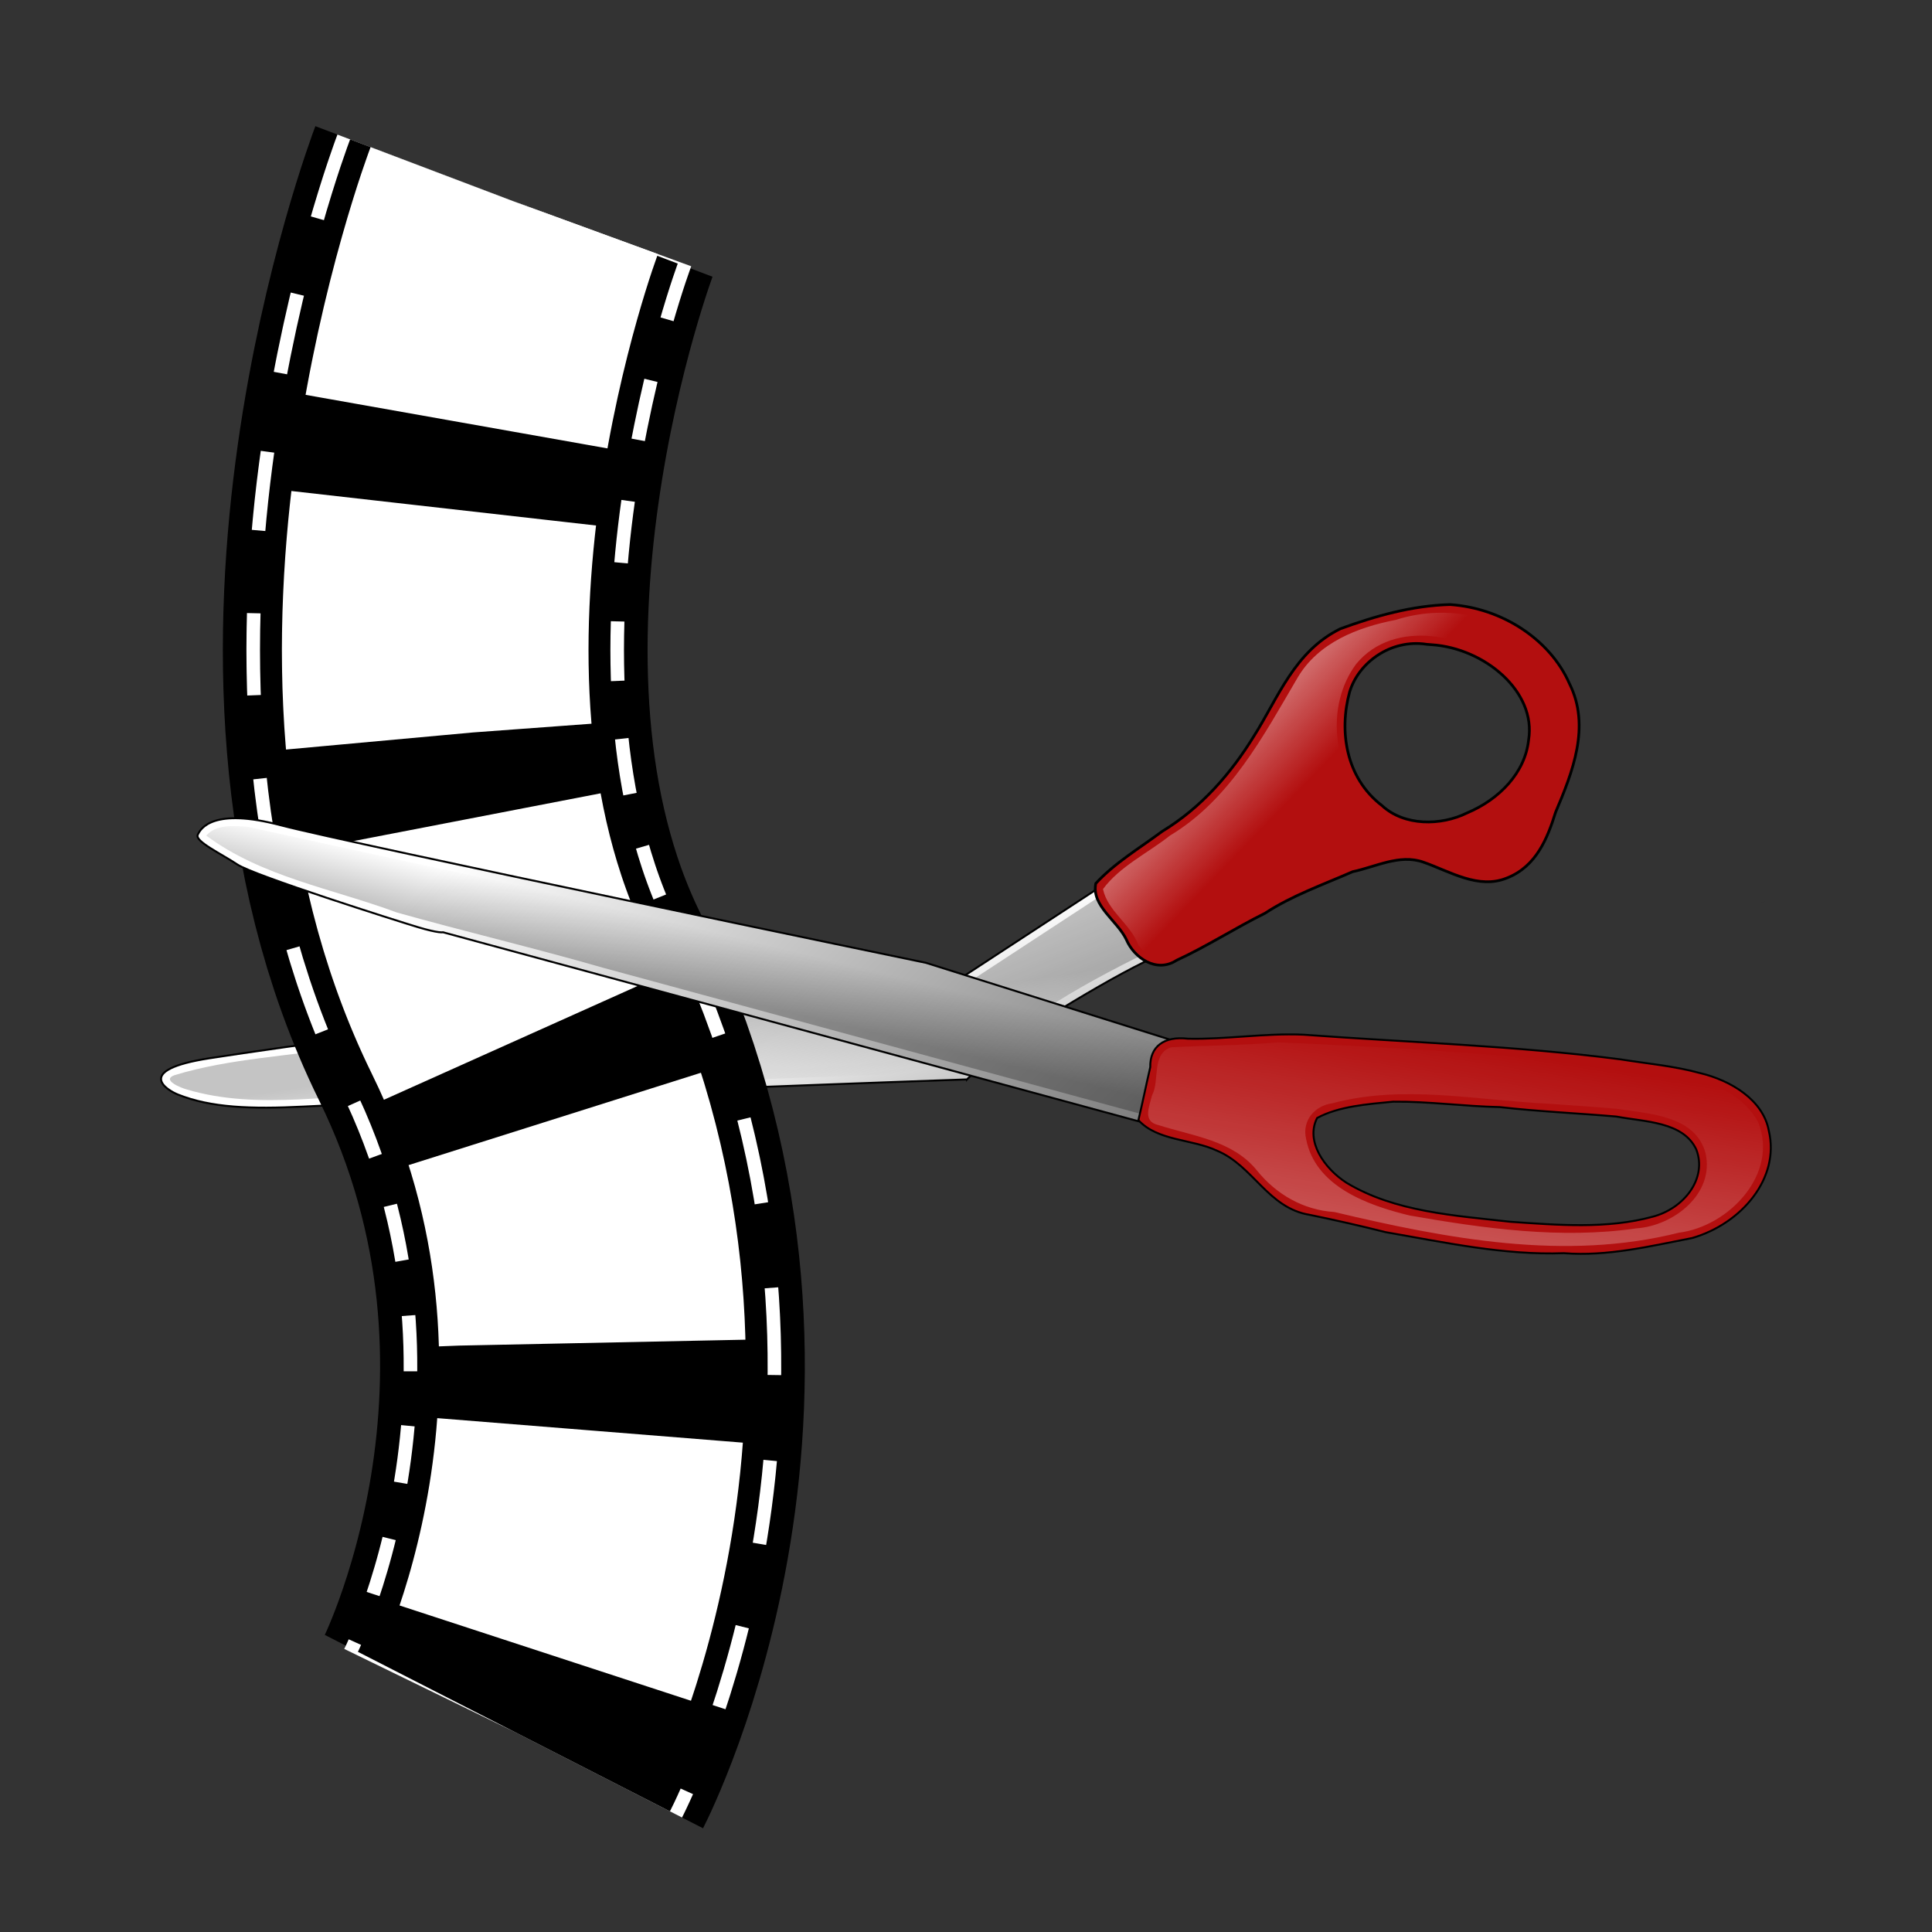 <svg:svg xmlns:dc="http://purl.org/dc/elements/1.1/" xmlns:ns1="http://sodipodi.sourceforge.net/DTD/sodipodi-0.dtd" xmlns:ns2="http://www.inkscape.org/namespaces/inkscape" xmlns:ns4="http://creativecommons.org/ns#" xmlns:rdf="http://www.w3.org/1999/02/22-rdf-syntax-ns#" xmlns:svg="http://www.w3.org/2000/svg" height="868.395" id="svg2884" version="1.1" viewBox="-59.38 61.943 868.395 868.395" width="868.395" ns1:docname="New document 1" ns2:version="0.47 r22583">
  <svg:rect x="-59.38" y="61.943" width="868.395" height="868.395" fill="#333333" stroke="none"/>
  <svg:defs id="defs2886">
    <svg:linearGradient gradientTransform="matrix(.439 -.309 .27 .383 46.988 127.98)" gradientUnits="userSpaceOnUse" id="linearGradient3401" x1="209.89" x2="256.28" y1="314.44" y2="381.36" ns2:collect="always">
      <svg:stop id="stop4022" offset="0" style="stop-color:#ffffff" />
      <svg:stop id="stop4024" offset="1" style="stop-color:#c0c0c0" />
    </svg:linearGradient>
    <svg:linearGradient gradientUnits="userSpaceOnUse" id="linearGradient3403" x1="197.72" x2="212.81" y1="229.79" y2="241.4" ns2:collect="always">
      <svg:stop id="stop7255" offset="0" style="stop-color:black" />
      <svg:stop id="stop7257" offset="1" style="stop-color:black;stop-opacity:0" />
    </svg:linearGradient>
    <svg:linearGradient gradientUnits="userSpaceOnUse" id="linearGradient3405" x1="249.24" x2="270.31" y1="68.014" y2="68.014" ns2:collect="always">
      <svg:stop id="stop4572" offset="0" style="stop-color:white" />
      <svg:stop id="stop4574" offset="1" style="stop-color:white;stop-opacity:0" />
    </svg:linearGradient>
    <svg:radialGradient cx="992.69" cy="111.55" fx="1001.5" fy="117.52" gradientTransform="matrix(.757 -0 0 .633 -503.97 109.07)" gradientUnits="userSpaceOnUse" id="radialGradient3407" r="19.209" ns2:collect="always">
      <svg:stop id="stop5931" offset="0" style="stop-color:#8e8e8b" />
      <svg:stop id="stop5933" offset="1" style="stop-color:#c3c0c5" />
    </svg:radialGradient>
    <svg:linearGradient gradientTransform="matrix(.536 0 0 .468 144.7 76.329)" gradientUnits="userSpaceOnUse" id="linearGradient3395" x1="-40.566" x2="306.78" y1="145.19" y2="377.23" ns2:collect="always">
      <svg:stop id="stop4903" offset="0" style="stop-color:#ffffff" />
      <svg:stop id="stop4905" offset="1" style="stop-color:#616161" />
    </svg:linearGradient>
    <svg:linearGradient gradientUnits="userSpaceOnUse" id="linearGradient3397" x1="182.06" x2="183.66" y1="179.21" y2="163.76" ns2:collect="always">
      <svg:stop id="stop8154" offset="0" style="stop-color:black" />
      <svg:stop id="stop8156" offset="1" style="stop-color:black;stop-opacity:0" />
    </svg:linearGradient>
    <svg:linearGradient gradientUnits="userSpaceOnUse" id="linearGradient3399" x1="385.73" x2="387.28" y1="235.87" y2="167.12" ns2:collect="always">
      <svg:stop id="stop6356" offset="0" style="stop-color:white" />
      <svg:stop id="stop6358" offset="1" style="stop-color:white;stop-opacity:0" />
    </svg:linearGradient>
  </svg:defs>
  <ns1:namedview bordercolor="#666666" borderopacity="1.0" id="base" pagecolor="#ffffff" showgrid="false" ns2:current-layer="layer1" ns2:cx="375" ns2:cy="520" ns2:document-units="px" ns2:pageopacity="0.0" ns2:pageshadow="2" ns2:window-height="750" ns2:window-maximized="1" ns2:window-width="1280" ns2:window-x="-1" ns2:window-y="0" ns2:zoom="0.35" />
  <svg:g id="layer1" ns2:groupmode="layer" ns2:label="Layer 1">
    <svg:g id="g2865" transform="matrix(1.752 0 0 1.752 23.662 122.94)">
      <svg:g id="g10028" transform="matrix(.719 .695 -.695 .719 142.6 -72.701)" ns2:transform-center-x="19.545483" ns2:transform-center-y="-43.237193">
        <svg:path d="m260.56 185.98s-68.447 70.906-117.49 123.26c-9.289 9.914-16.878 16.765-25.394 20.24-2.606 1.063-12.658 3.545-0.593-12.363s42.704-55.003 57.873-72.043c30.337-34.08 66.129-75.471 66.129-75.471l12.044-53.063 25.238 6.372c-2.595-2.701-8.853 16.458-14.086 37.465-3.833 15.386-3.718 25.607-3.718 25.607z" id="path3143" style="fill-rule:evenodd;stroke:#000000;stroke-width:.501px;fill:url(#linearGradient3401)" ns1:nodetypes="csssscccsc" />
        <svg:path d="m243.03 170.03c-33.644 40.514-70.515 78.496-102.61 120.29-8.824 12.098-19.535 23.074-26.795 36.179-1.644 3.321 3.526 1.157 4.781 0.469 17.289-8.997 28.357-26.105 42.344-39.438 32.471-34.252 65.085-68.368 97.812-102.38 1.063-19.904 6.949-39.513 13.781-57.938 4.045-4.944-3.683-4.141-7.103-5.571-6.631-2.351-12.987-4.254-12.414 5.123l-9.796 43.26z" id="path6366" style="opacity:.233;fill-rule:evenodd;fill:url(#linearGradient3403)" />
        <svg:path d="m265.01 12.248c-6.862 6.99-11.797 15.517-15.923 24.021-4.456 12.383 0.83 23.819 3.178 35.17 2.408 10.875 3.087 22.498 0.068 34.017-1.179 7.129-3.134 14.312-2.954 21.414 3.158 4.937 10.589 3.001 15.661 4.911 4.565 1.948 11.553 0.932 12.949-5.147 3.119-8.053 5.039-16.359 7.92-24.453 1.788-7.973 5.607-15.606 8.757-23.279 3.344-4.912 5.484-11.682 11.296-14.348 6.508-3.027 15.144-4.744 18.309-12.058 3.348-7.366 0.306-14.633-2.754-20.708-4.04-10.477-8.84-22.184-20.43-26.251-11.25-4.614-25.72-2.029-36.08 6.717zm3.785 10.664c10.41-8.768 27.685-10.01 34.842 0.326 5.148 6.575 5.218 16.124 1.648 24.44-2.511 7.017-9.193 13.615-16.981 13.793-11.753 1.375-21.309-6.177-26.233-15.159-3.617-6.96-1.944-17.179 5.746-22.587l0.98-0.812z" id="path3121" style="stroke:#000000;stroke-width:0.7;fill:#b30f0f" ns1:nodetypes="ccccccccccccccccccccc" />
        <svg:path d="m287.62 5.312c-12.648 0.394-23.962 8.39-29.906 19.469-5.717 8.143-10.223 17.983-7.812 28.094 4.066 16.813 9.292 34.598 4.625 51.938-0.953 7.157-3.78 14.704-2.812 21.812 4.8 3.248 11.291 1.523 16.469 4 4.627 0.959 8.378-2.684 8.834-7.13 6.815-19.6 10.588-41.179 23.791-57.682 6.602-6.508 19.488-5.613 22.312-15.969 2.497-9.668-4.61-18.261-7.604-27.051-4.63-11.435-15.65-18.287-27.9-17.478zm-0.25 8.594c12.128-1.049 22.812 9.673 22.375 21.688 0.316 13.278-8.858 28.584-23.562 28.031-13.28 0.272-26.22-10.477-27.9-23.687-1.21-15.299 15.52-25.621 29.1-26.032z" id="path2785" style="opacity:0.389;fill:url(#linearGradient3405)" />
        <svg:path d="m244.45 188.05c-5.343-2.022-7.978-6.95-6.144-11.492 1.04-2.574 2.052-3.521 5.304-4.962 4.557-2.018 9.906-0.751 12.675 3.003 1.527 2.071 1.641 2.502 1.423 5.376-0.316 4.156-1.522 5.907-5.184 7.533-3.257 1.445-5.319 1.583-8.074 0.541z" id="path4994" style="stroke:#000000;fill:url(#radialGradient3407)" />
      </svg:g>
      <svg:g id="g2195" transform="matrix(.844 0 0 .844 -.883 -22.754)">
        <svg:path d="m101.11 46.947s-52.959 139.69-1.311 244.73c55.881 113.65 1.311 220.39 1.311 220.39" id="path11" style="stroke:#000000;stroke-width:129.11;fill:none" />
        <svg:path d="m101.11 46.947s-52.959 139.69-1.311 244.73c55.881 113.65 1.311 220.39 1.311 220.39" id="path13" style="stroke:#ffffff;stroke-width:114.76;stroke-dasharray:21.518, 21.518;fill:none" />
        <svg:path d="m101.11 46.947s-52.959 139.69-1.311 244.73c55.881 113.65 1.311 220.39 1.311 220.39" id="path15" style="stroke:#000000;stroke-width:106.51;fill:none" />
        <svg:path d="m101.11 46.947s-52.959 139.69-1.311 244.73c55.881 113.65 1.311 220.39 1.311 220.39" id="path17" style="stroke:#ffffff;stroke-width:93.2;stroke-dasharray:69.234, 26.628;fill:none" />
      </svg:g>
      <svg:path d="m405.96 196.32c-1.866 0.468-2.381 0.683 0 0z" id="path5945" style="fill:#000000" />
      <svg:g id="g10051" transform="matrix(.991 .134 -.134 .991 -25.371 17.132)">
        <svg:path d="m308.98 176.35-2.022 22.075-191.07-25.166s-1.011 0.442-6.571-0.441c-5.56-0.883-43.47-7.505-48.02-9.713-4.549-2.208-11.626-4.415-11.12-6.181 0.505-1.766 3.033-7.505 20.724-5.298s168.83 12.803 168.83 12.803l69.249 11.92z" id="path3145" style="fill-rule:evenodd;stroke:#000000;stroke-width:.501px;fill:url(#linearGradient3395)" />
        <svg:path d="m62.531 153.16c-3.574 0.221-8.028 0.423-10.156 3.656 15.554 8.607 33.91 9.137 51.018 12.986 17.983 2.54 36.193 4.29 54.372 6.97 49.13 6.473 98.261 12.947 147.39 19.42 0.552-6.062 1.104-12.125 1.656-18.188-24.768-3.825-49.327-9.372-74.233-12.056-56.68-3.97-113.38-8.12-169.99-12.8l-0.063 0.002z" id="path7265" style="opacity:.267;fill-rule:evenodd;fill:url(#linearGradient3397)" />
        <svg:path d="m419.67 165.09c-27.262 0.146-54.377 2.978-81.543 4.63-9.911 0.9-19.347 3.877-29.215 4.989-6.168 0.104-9.403 3.304-8.581 8.529-0.442 4.622-0.725 9.254-1.19 13.874 5.607 4.685 14.21 2.925 21.055 5.079 9.745 2.618 14.903 12.831 25.743 13.114 6.658 0.458 13.302 1.038 19.907 1.793 15.329 0.564 30.854 1.843 46.034-0.785 11.278-0.641 21.717-4.76 32.107-8.264 12.082-5.347 20.326-18.279 15.769-29.95-2.467-7.52-11.239-11.463-19.593-12.271-6.783-0.892-13.662-0.571-20.493-0.736zm0.855 14.682c7.337 0.397 17.202-1.048 21.463 5.641 3.843 7.021-1.153 15.485-8.854 18.604-11.123 4.707-23.818 5.359-35.952 6.152-14.368 0.328-29.691 1.471-42.983-4.285-6.118-2.846-11.944-9.167-9.694-15.461 5.066-3.717 12.349-5.254 18.789-6.764 9.027-1.308 18.233-1.247 27.282-2.285 10.004-0.209 19.966-1.118 29.949-1.603z" id="path1356" style="stroke:#000000;stroke-width:.501;fill:#b30f0f" />
        <svg:path d="m417.16 167.12c-28.462 0.622-56.999 2.83-85.265 5.429-8.923 2.047-18.108 3.206-27.016 4.946-4.744 2.348-1.623 8.83-3.125 12.844-0.339 3.07-1.57 6.982 2.656 7.344 9.085 1.609 19.372 1.331 26.562 8.125 5.733 5.437 13.175 8.493 21.152 7.931 29.503 2.923 60.378 4.601 88.296-6.591 12.485-3.304 23.371-18.348 16.395-30.746-8.908-12.064-26.701-8.46-39.656-9.281zm3.34 10.66c8.266 0.168 20.088-1.006 23.969 8.25 3.724 10.035-5.619 19.55-14.969 21.469-18.718 5.37-38.75 5.285-58.121 4.535-10.989-1.138-25.036-4.104-28.973-15.941-1.692-4.497 1.048-8.711 5.469-9.938 17.27-7.229 36.518-5.721 54.842-7.309 5.928-0.343 11.849-0.822 17.783-1.066z" id="path5467" style="opacity:0.389;fill:url(#linearGradient3399)" />
      </svg:g>
    </svg:g>
  </svg:g>
</svg:svg>